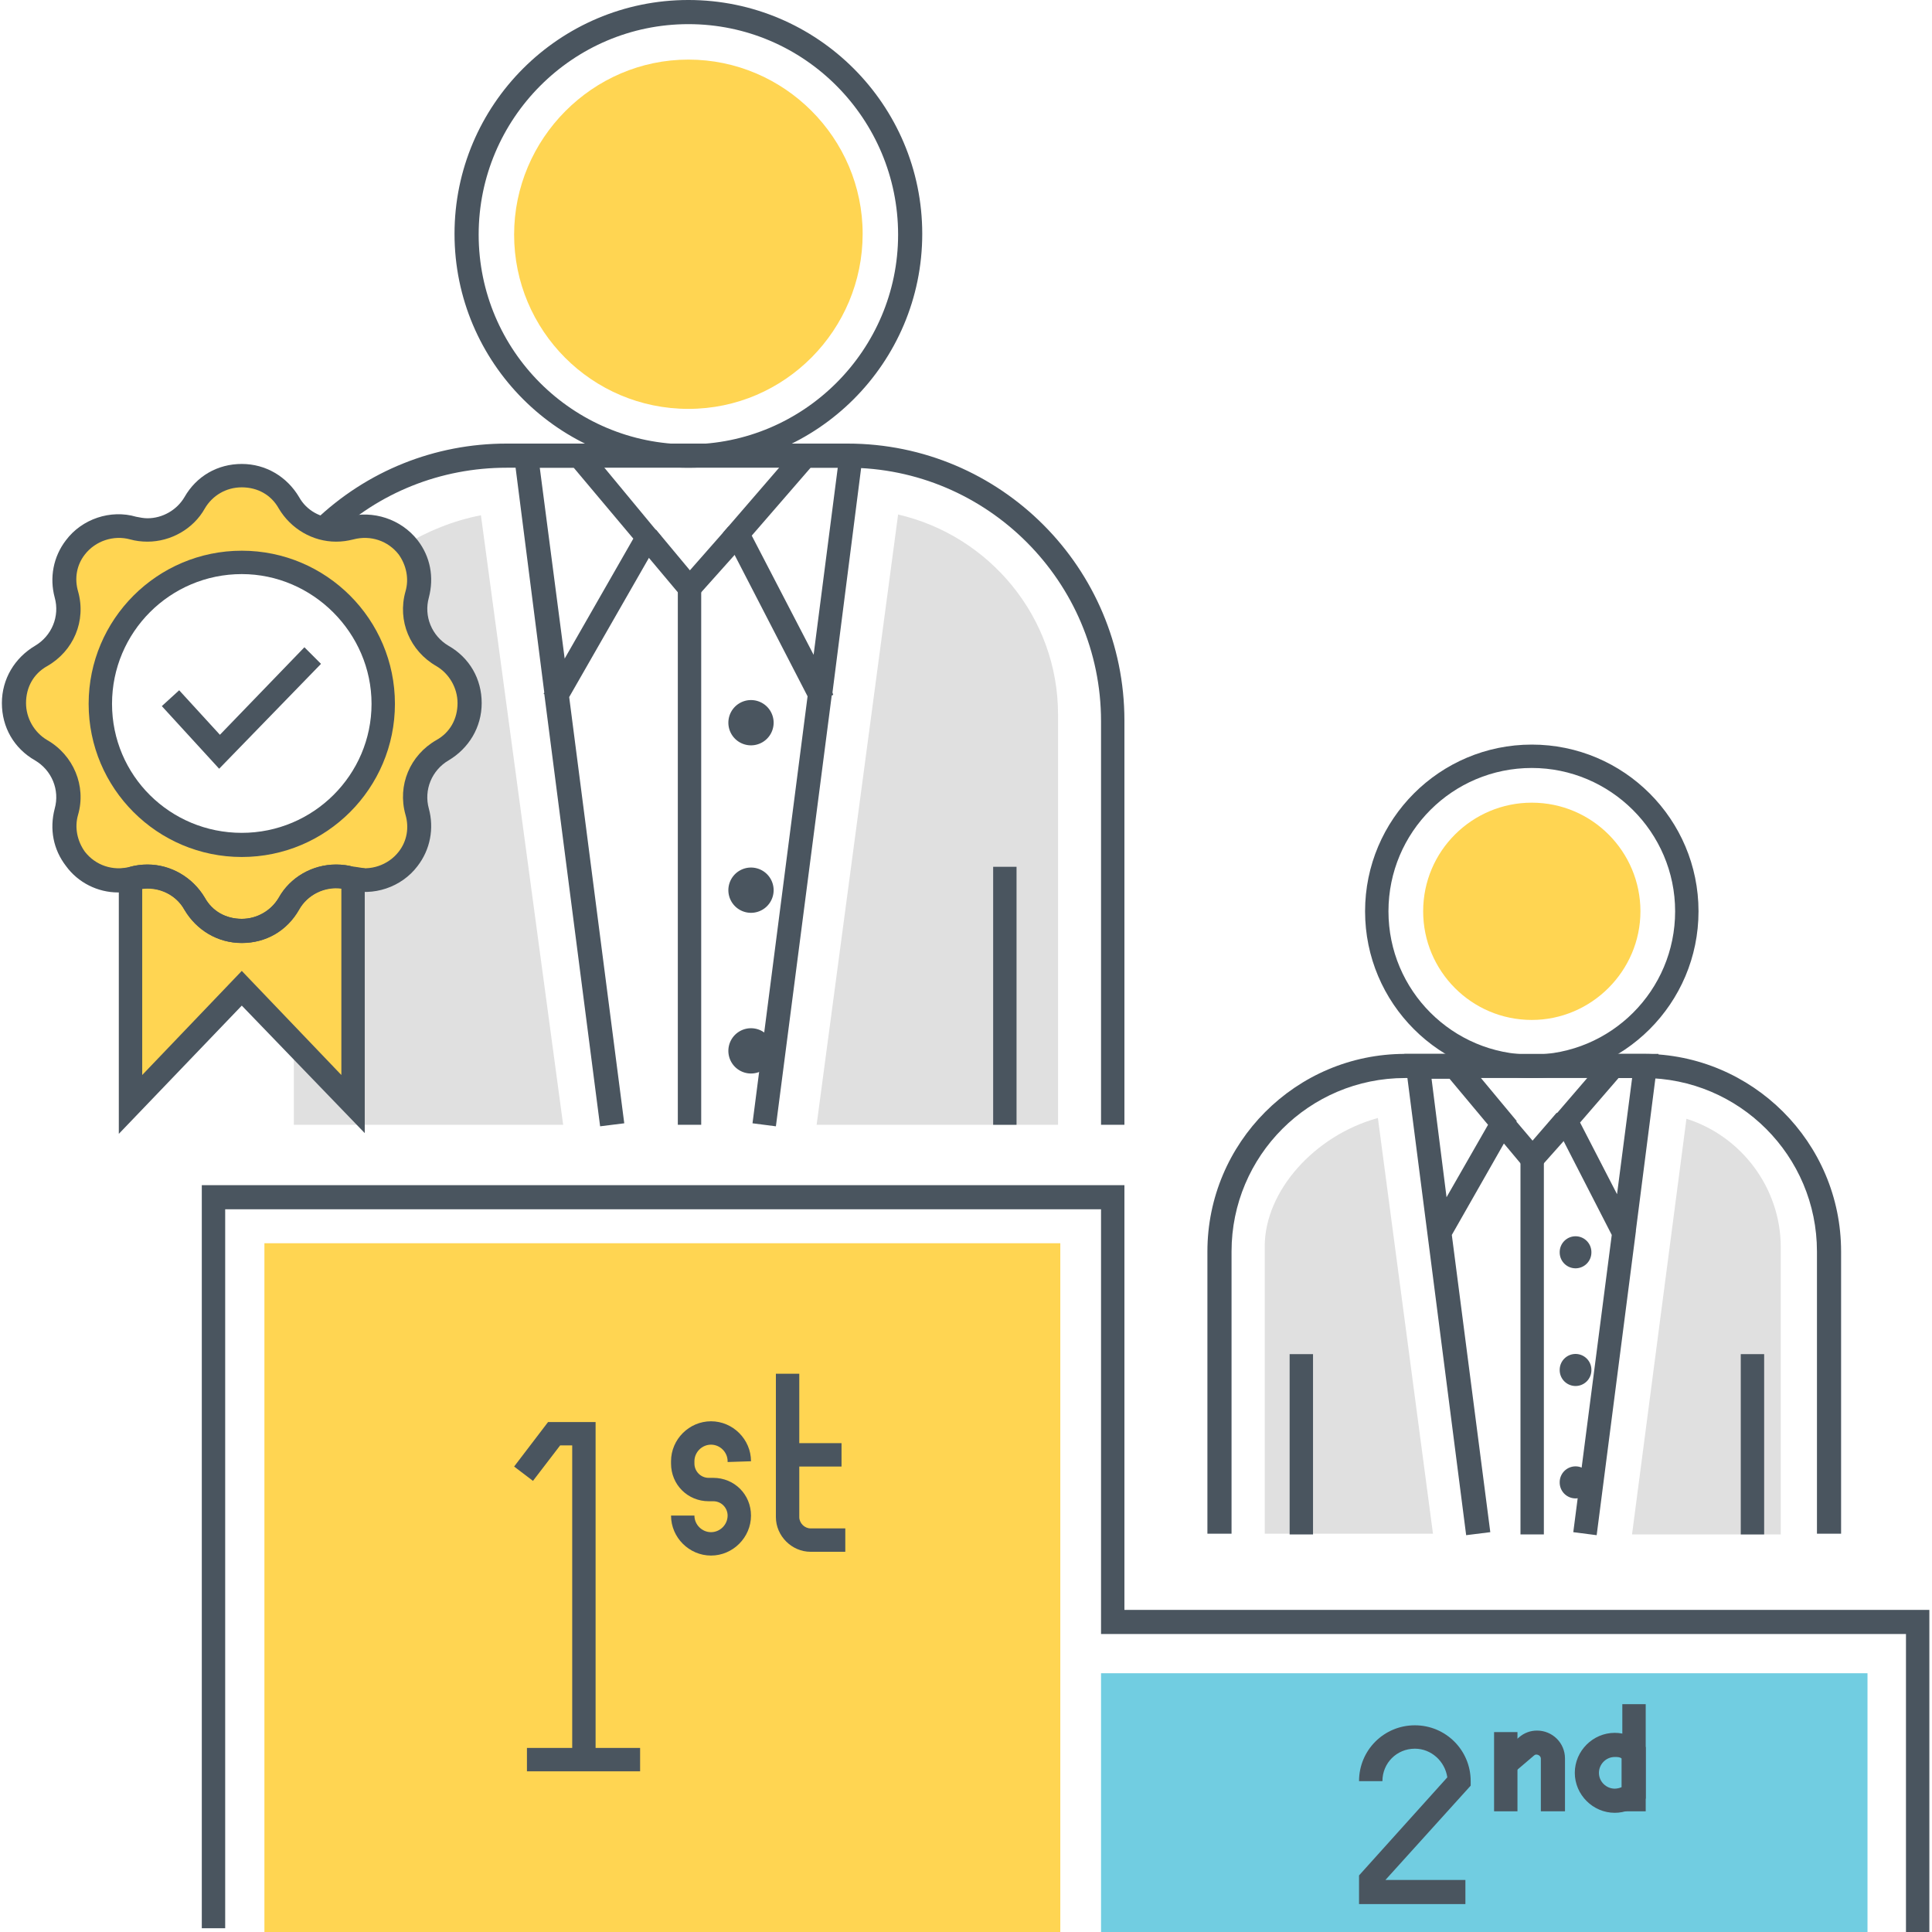 <?xml version="1.0" standalone="no"?><!DOCTYPE svg PUBLIC "-//W3C//DTD SVG 1.1//EN" "http://www.w3.org/Graphics/SVG/1.1/DTD/svg11.dtd"><svg class="icon" width="16px" height="16.00px" viewBox="0 0 1024 1024" version="1.1" xmlns="http://www.w3.org/2000/svg"><path d="M583.572 886.854h406.241V1024H583.572z" fill="#71CDE1" /><path d="M140.145 658.943h421.835V1024H140.145z" fill="#FFD552" /><path d="M432.831 596.167L476.014 272.693c48.381 11.196 84.767 54.379 84.767 105.959V596.167h-127.95zM298.483 596.167H155.739v-43.183l31.188 32.787v-119.553c0.8 0.4 1.599 0.4 2.399 0.4 0.8 0 1.2 0 1.999 0.4h5.598c3.599-0.4 6.797-1.599 9.996-3.199 1.599-0.8 3.199-1.999 4.398-3.199 0.8-0.4 1.2-1.2 1.999-1.999 5.198-5.198 8.397-12.395 8.397-19.992 0-2.399-0.4-5.198-1.2-7.597-0.8-2.399-1.2-5.198-1.2-7.597 0 0 0-0.4 4.798-15.994 0.8-1.2 1.599-1.999 2.399-2.799l1.2-1.2c0.8-0.8 1.999-1.599 2.799-2.399l3.199-1.999c2.399-1.2 4.398-3.199 6.398-4.798 0.8-0.8 1.2-1.599 1.999-2.399 3.998-5.198 6.398-11.595 6.398-17.993l-2.799-12.395c-0.8-1.599-1.599-3.199-2.799-4.798-0.8-1.2-1.599-1.999-2.399-2.799L234.109 348.264c-1.599-0.8-3.199-1.999-4.798-3.199l-1.2-1.2-1.2-1.2c-0.8-0.8-1.599-1.999-2.399-2.799-3.199-4.798-4.798-10.396-4.798-15.994 0-2.399 0.4-5.198 1.2-7.597 2.799-10.396-0.4-20.392-6.797-27.189 12.395-7.597 26.39-13.195 40.784-15.994L298.483 596.167z" fill="#E0E0E0" /><path d="M364.857 247.903c-68.373 0-123.952-55.578-123.952-123.952s55.578-123.952 123.952-123.952 123.952 55.578 123.952 123.952-55.578 123.952-123.952 123.952z m0-235.108C303.681 12.795 253.701 62.775 253.701 124.351s49.98 111.157 111.157 111.157S476.014 185.528 476.014 124.351 426.433 12.795 364.857 12.795z" fill="#4A555F" /><path d="M364.857 216.715c-51.18 0-92.364-41.584-92.364-92.364S314.077 31.588 364.857 31.588s92.364 41.584 92.364 92.364S416.037 216.715 364.857 216.715z" fill="#FFD552" /><path d="M595.967 596.167h-12.395V382.251c0-73.971-60.376-134.348-134.348-134.348H268.495c-34.786 0-67.973 13.195-92.764 37.185l-4.398-4.398h-6.398v-2.799l1.999-1.999c27.589-26.39 63.575-40.784 101.56-40.784h180.729c81.168 0 146.743 65.974 146.743 146.743V596.167z" fill="#4A555F" /><path d="M318.076 596.967l-29.588-229.111H288.087l0.4-0.8-16.793-131.549h38.385L350.463 284.289 301.682 369.456l29.189 225.912-12.795 1.599z m-31.988-349.064l13.195 101.16 36.386-63.575-31.588-37.585h-17.993zM411.239 596.967l-12.395-1.599 29.189-226.312-44.783-86.766 40.384-46.782h34.387l-16.793 131.549 0.4 1.2-0.8 0.4-29.588 228.311z m-12.795-313.078l32.787 63.175 12.795-99.161h-14.394l-31.188 35.986zM359.26 311.878h12.395V596.167h-12.395z" fill="#4A555F" /><path d="M365.257 321.075l-27.189-32.387 9.596-7.997 17.993 21.592 20.392-23.191 9.596 7.997z" fill="#4A555F" /><path d="M398.045 383.05m-11.995 0a11.995 11.995 0 1 0 23.991 0 11.995 11.995 0 1 0-23.991 0Z" fill="#4A555F" /><path d="M398.045 471.816m-11.995 0a11.995 11.995 0 1 0 23.991 0 11.995 11.995 0 1 0-23.991 0Z" fill="#4A555F" /><path d="M398.045 556.982m-11.995 0a11.995 11.995 0 1 0 23.991 0 11.995 11.995 0 1 0-23.991 0Z" fill="#4A555F" /><path d="M526.394 459.421h12.395V596.167h-12.395z" fill="#4A555F" /><path d="M865.062 812.882l28.789-219.914c29.189 9.196 49.98 36.786 49.98 67.973v152.34h-78.769zM670.338 812.882v-152.34c0-29.189 26.39-58.777 59.977-67.973l29.189 220.314h-89.165z" fill="#E0E0E0" /><path d="M811.883 540.589c-31.988 0-57.578-25.99-57.578-57.578 0-31.988 25.99-57.578 57.578-57.578 31.988 0 57.578 25.99 57.578 57.578s-25.99 57.578-57.578 57.578z" fill="#FFD552" /><path d="M811.883 571.377c-48.781 0-88.365-39.585-88.365-88.365s39.585-88.365 88.365-88.365c48.781 0 88.365 39.585 88.365 88.365s-39.585 88.365-88.365 88.365z m0-164.336c-41.984 0-75.97 33.987-75.97 75.97s33.987 75.97 75.97 75.97 75.97-33.987 75.97-75.97-34.387-75.97-75.97-75.97z" fill="#4A555F" /><path d="M975.419 812.882h-12.395v-149.542c0-50.78-41.184-91.964-91.964-91.964h-126.351c-50.78 0-91.964 41.184-91.964 91.964v149.542H639.95v-149.542c0-57.578 46.782-104.759 104.759-104.759h126.351c57.578 0 104.759 46.782 104.759 104.759v149.542z" fill="#4A555F" /><path d="M777.096 813.682l-32.787-255.1h29.988l29.588 35.586-34.387 60.376 20.392 157.538-12.795 1.599z m-18.393-242.305l7.997 63.175 21.991-38.385-20.392-24.39h-9.596zM846.269 813.682l-12.395-1.599 20.392-157.538-31.588-61.576 29.588-34.387h26.79l-11.995 93.563v0.4l-20.792 161.137z m-8.797-218.715l19.592 37.985 7.997-61.576h-7.197l-20.392 23.591zM805.885 614.16h12.395v199.122h-12.395z" fill="#4A555F" /><path d="M811.883 623.756l-20.392-24.39 9.596-7.997 11.196 13.195 12.795-14.794 9.596 8.397z" fill="#4A555F" /><path d="M835.074 663.741m-8.397 0a8.397 8.397 0 1 0 16.793 0 8.397 8.397 0 1 0-16.793 0Z" fill="#4A555F" /><path d="M835.074 726.116m-8.397 0a8.397 8.397 0 1 0 16.793 0 8.397 8.397 0 1 0-16.793 0Z" fill="#4A555F" /><path d="M835.074 785.693m-8.397 0a8.397 8.397 0 1 0 16.793 0 8.397 8.397 0 1 0-16.793 0Z" fill="#4A555F" /><path d="M922.64 717.72h12.395v95.563h-12.395z" fill="#4A555F" /><path d="M683.533 717.72h12.395v95.563h-12.395z" fill="#4A555F" /><path d="M1022.601 1024h-12.395v-157.938H583.572v-225.112H119.353v381.051h-12.395V628.155H595.967v225.112h426.633z" fill="#4A555F" /><path d="M315.677 932.836h-12.395v-166.735h-6.398l-14.394 18.793-9.996-7.597 17.993-23.591h25.19z" fill="#4A555F" /><path d="M279.291 926.438h59.977v12.395h-59.977z" fill="#4A555F" /><path d="M777.096 1009.206h-56.778v-15.194l46.782-51.98c-1.2-8.397-8.397-15.194-17.193-15.194-9.596 0-17.193 7.597-17.193 17.193h-12.395c0-16.394 13.195-29.588 29.588-29.588 16.394 0 29.588 13.195 29.588 29.588v2.399l-45.182 49.98h42.383v12.795z" fill="#4A555F" /><path d="M791.891 918.041h12.395V960.025H791.891z" fill="#4A555F" /><path d="M829.076 960.025h-12.395v-27.989c0-1.599-2.399-2.799-3.599-1.599l-10.796 9.196-7.997-9.596 10.796-9.196c2.799-2.399 5.998-3.599 9.596-3.599 7.997 0 14.794 6.398 14.794 14.794v27.989z" fill="#4A555F" /><path d="M859.864 903.247h12.395V960.025H859.864z" fill="#4A555F" /><path d="M855.866 960.825c-11.595 0-21.192-9.596-21.192-21.192s9.596-21.192 21.192-21.192c5.198 0 10.396 1.999 14.394 5.598l1.999 1.999v27.189l-1.999 1.999c-3.998 3.599-9.196 5.598-14.394 5.598z m0-29.588c-4.798 0-8.397 3.998-8.397 8.397 0 4.798 3.998 8.397 8.397 8.397 1.2 0 2.799-0.4 3.599-0.8V932.036c-0.8-0.8-2.399-0.8-3.599-0.8z" fill="#4A555F" /><path d="M376.853 824.478c-11.595 0-21.192-9.596-21.192-21.192H368.056c0 4.798 3.998 8.797 8.797 8.797s8.797-3.998 8.797-8.797c0-3.998-3.199-7.597-7.597-7.597h-2.399c-11.196 0-19.992-8.797-19.992-19.992v-1.2c0-11.595 9.596-21.192 21.192-21.192s21.192 9.596 21.192 21.192l-12.395 0.4v-0.4c0-4.798-3.998-8.797-8.797-8.797s-8.797 3.998-8.797 8.797v1.2c0 3.998 3.199 7.597 7.597 7.597h2.399c11.196 0 19.992 8.797 19.992 19.992 0 11.595-9.596 21.192-21.192 21.192z" fill="#4A555F" /><path d="M448.025 822.479h-18.393c-9.996 0-18.393-8.397-18.393-18.393v-75.97h12.395v75.97c0 3.199 2.799 5.998 5.998 5.998h18.393v12.395z" fill="#4A555F" /><path d="M417.637 764.901h28.389v12.395h-28.389z" fill="#4A555F" /><path d="M186.927 465.818v119.553L128.15 523.795l-58.777 61.576v-119.553c0.4 0 0.8-0.4 1.599-0.4 2.399-0.8 5.198-1.2 7.597-1.2 9.996 0 19.592 5.198 24.79 14.394 5.598 9.596 15.194 14.394 24.79 14.394 9.596 0 19.592-4.798 24.79-14.394 5.198-9.196 14.794-14.394 24.79-14.394 2.399 0 5.198 0.4 7.597 1.2 0.8 0.4 1.2 0.4 1.599 0.4z" fill="#FFD552" /><path d="M234.109 348.264c-9.196-5.198-14.394-14.794-14.394-24.79 0-2.399 0.4-5.198 1.2-7.597 5.198-18.793-9.196-36.386-27.589-36.386-2.399 0-5.198 0.4-7.597 1.2-12.795 3.599-25.99-1.999-32.387-13.595-5.998-9.996-15.594-14.794-25.19-14.794s-19.592 4.798-24.79 14.394c-5.198 9.196-14.794 14.394-24.79 14.394-2.399 0-5.198-0.4-7.597-1.2-18.793-5.198-36.386 9.196-36.386 27.589 0 2.399 0.4 5.198 1.2 7.597 0.8 2.399 1.2 5.198 1.2 7.597 0 9.996-5.198 19.592-14.394 24.79C12.995 353.062 8.197 362.658 8.197 372.255c0 9.596 4.798 19.592 14.394 24.79 9.196 5.198 14.394 14.794 14.394 24.79 0 2.399-0.4 5.198-1.2 7.597-5.198 18.793 9.196 36.386 27.589 36.386 2.399 0 5.198-0.4 7.597-1.2 2.399-0.8 5.198-1.2 7.597-1.2 9.996 0 19.592 5.198 24.79 14.394 5.598 9.596 15.194 14.394 24.79 14.394s19.592-4.798 24.79-14.394c5.198-9.196 14.794-14.394 24.79-14.394 2.399 0 5.198 0.4 7.597 1.2 18.793 5.198 36.386-9.196 36.386-27.589 0-2.399-0.4-5.198-1.2-7.597-0.8-2.399-1.2-5.198-1.2-7.597 0-9.996 5.198-19.592 14.394-24.79 9.596-5.598 14.394-15.194 14.394-24.79 0.4-8.797-4.398-18.793-13.995-23.991zM128.15 447.825c-41.184 0-74.771-33.587-74.771-74.771 0-41.184 33.587-74.771 74.771-74.771s74.771 33.587 74.771 74.771c0 41.184-33.587 74.771-74.771 74.771z" fill="#FFD552" /><path d="M128.15 454.223c-44.783 0-81.168-36.386-81.168-81.168S83.367 291.886 128.15 291.886 209.318 328.272 209.318 373.054s-36.386 81.168-81.168 81.168zM128.15 304.281c-37.985 0-68.773 30.788-68.773 68.773s30.788 68.373 68.773 68.373 68.773-30.788 68.773-68.373S165.735 304.281 128.15 304.281z" fill="#4A555F" /><path d="M62.975 600.965v-140.345l5.198-0.8c0.4 0 0.4 0 0.8-0.4 2.799-0.8 5.998-1.2 9.196-1.2 12.395 0 23.991 6.797 30.388 17.593 3.998 7.197 11.196 11.196 19.592 11.196 7.997 0 15.594-4.398 19.592-11.196 5.998-10.796 17.593-17.593 30.388-17.593 3.199 0 6.398 0.4 9.196 1.2h0.8l5.198 0.8v140.345L128.15 532.992l-65.175 67.973zM128.15 514.599l52.779 55.178v-98.761c-8.797-1.2-17.993 3.199-22.391 11.196-6.398 11.196-17.593 17.593-30.388 17.593-12.795 0-23.991-6.797-30.388-17.593-4.398-7.997-13.595-12.395-22.391-11.196v98.761L128.15 514.599z" fill="#4A555F" /><path d="M128.15 499.805c-12.795 0-23.991-6.797-30.388-17.593-4.798-8.797-15.594-13.195-25.59-10.396-3.199 0.8-6.398 1.2-9.596 1.2-10.796 0-21.192-5.198-27.589-13.995-6.797-8.797-8.797-19.592-5.998-30.388 2.799-9.996-1.599-20.392-10.396-25.59C7.397 396.645 1 385.449 1 372.654c0-12.795 6.797-23.991 17.593-30.388 8.797-5.198 13.195-15.594 10.396-25.59-2.799-10.396-0.8-21.592 5.998-30.388 8.397-11.196 23.591-16.394 37.185-12.395 1.999 0.4 3.998 0.8 5.998 0.8 7.997 0 15.594-4.398 19.592-11.196 6.398-11.196 17.593-17.593 30.388-17.593s23.991 6.797 30.388 17.593c3.998 7.197 11.595 11.196 19.592 11.196 1.999 0 3.998-0.4 5.998-0.8 13.595-3.599 28.389 1.2 37.185 12.395 6.797 8.797 8.797 19.592 5.998 30.388-2.799 9.996 1.599 20.392 10.396 25.59 11.196 6.398 17.593 17.593 17.593 30.388 0 12.795-6.797 23.991-17.593 30.388-8.797 5.198-13.195 15.594-10.396 25.59 2.799 10.396 0.8 21.592-5.998 30.388-8.397 11.196-23.591 16.394-37.185 12.395-9.596-2.799-20.392 1.599-25.59 10.396-6.398 11.595-17.593 17.993-30.388 17.993z m-49.98-41.584c12.395 0 23.991 6.797 30.388 17.593 3.998 7.197 11.196 11.196 19.592 11.196s15.594-4.398 19.592-11.196c5.998-10.796 17.993-17.593 30.388-17.593 3.199 0 6.398 0.4 9.196 1.2 8.797 2.399 18.393-0.8 23.991-7.997 4.398-5.598 5.598-12.795 3.599-19.592-4.398-15.594 2.399-31.588 16.394-39.585 7.197-3.998 11.196-11.196 11.196-19.592 0-7.997-4.398-15.594-11.196-19.592-13.995-7.997-20.792-23.991-16.394-39.585 1.999-6.797 0.4-13.995-3.599-19.592-5.598-7.197-14.794-10.396-23.991-7.997-3.199 0.8-5.998 1.2-9.196 1.2-12.395 0-23.991-6.797-30.388-17.593-3.998-7.197-11.196-11.196-19.592-11.196s-15.594 4.398-19.592 11.196c-5.998 10.796-17.993 17.593-30.388 17.593-3.199 0-6.398-0.4-9.196-1.2-8.797-2.399-18.393 0.8-23.991 7.997-4.398 5.598-5.598 12.795-3.599 19.592 4.398 15.594-2.399 31.588-16.394 39.585-7.197 3.998-11.196 11.196-11.196 19.592 0 7.997 4.398 15.594 11.196 19.592 13.995 7.997 20.792 24.39 16.394 39.585-1.999 6.797-0.4 13.995 3.599 19.592 5.598 7.197 14.794 10.396 23.991 7.997 3.199-0.8 5.998-1.2 9.196-1.2z" fill="#4A555F" /><path d="M116.155 407.441l-30.388-33.187 9.196-8.397 21.592 23.591 44.783-46.382 8.797 8.797z" fill="#4A555F" /></svg>